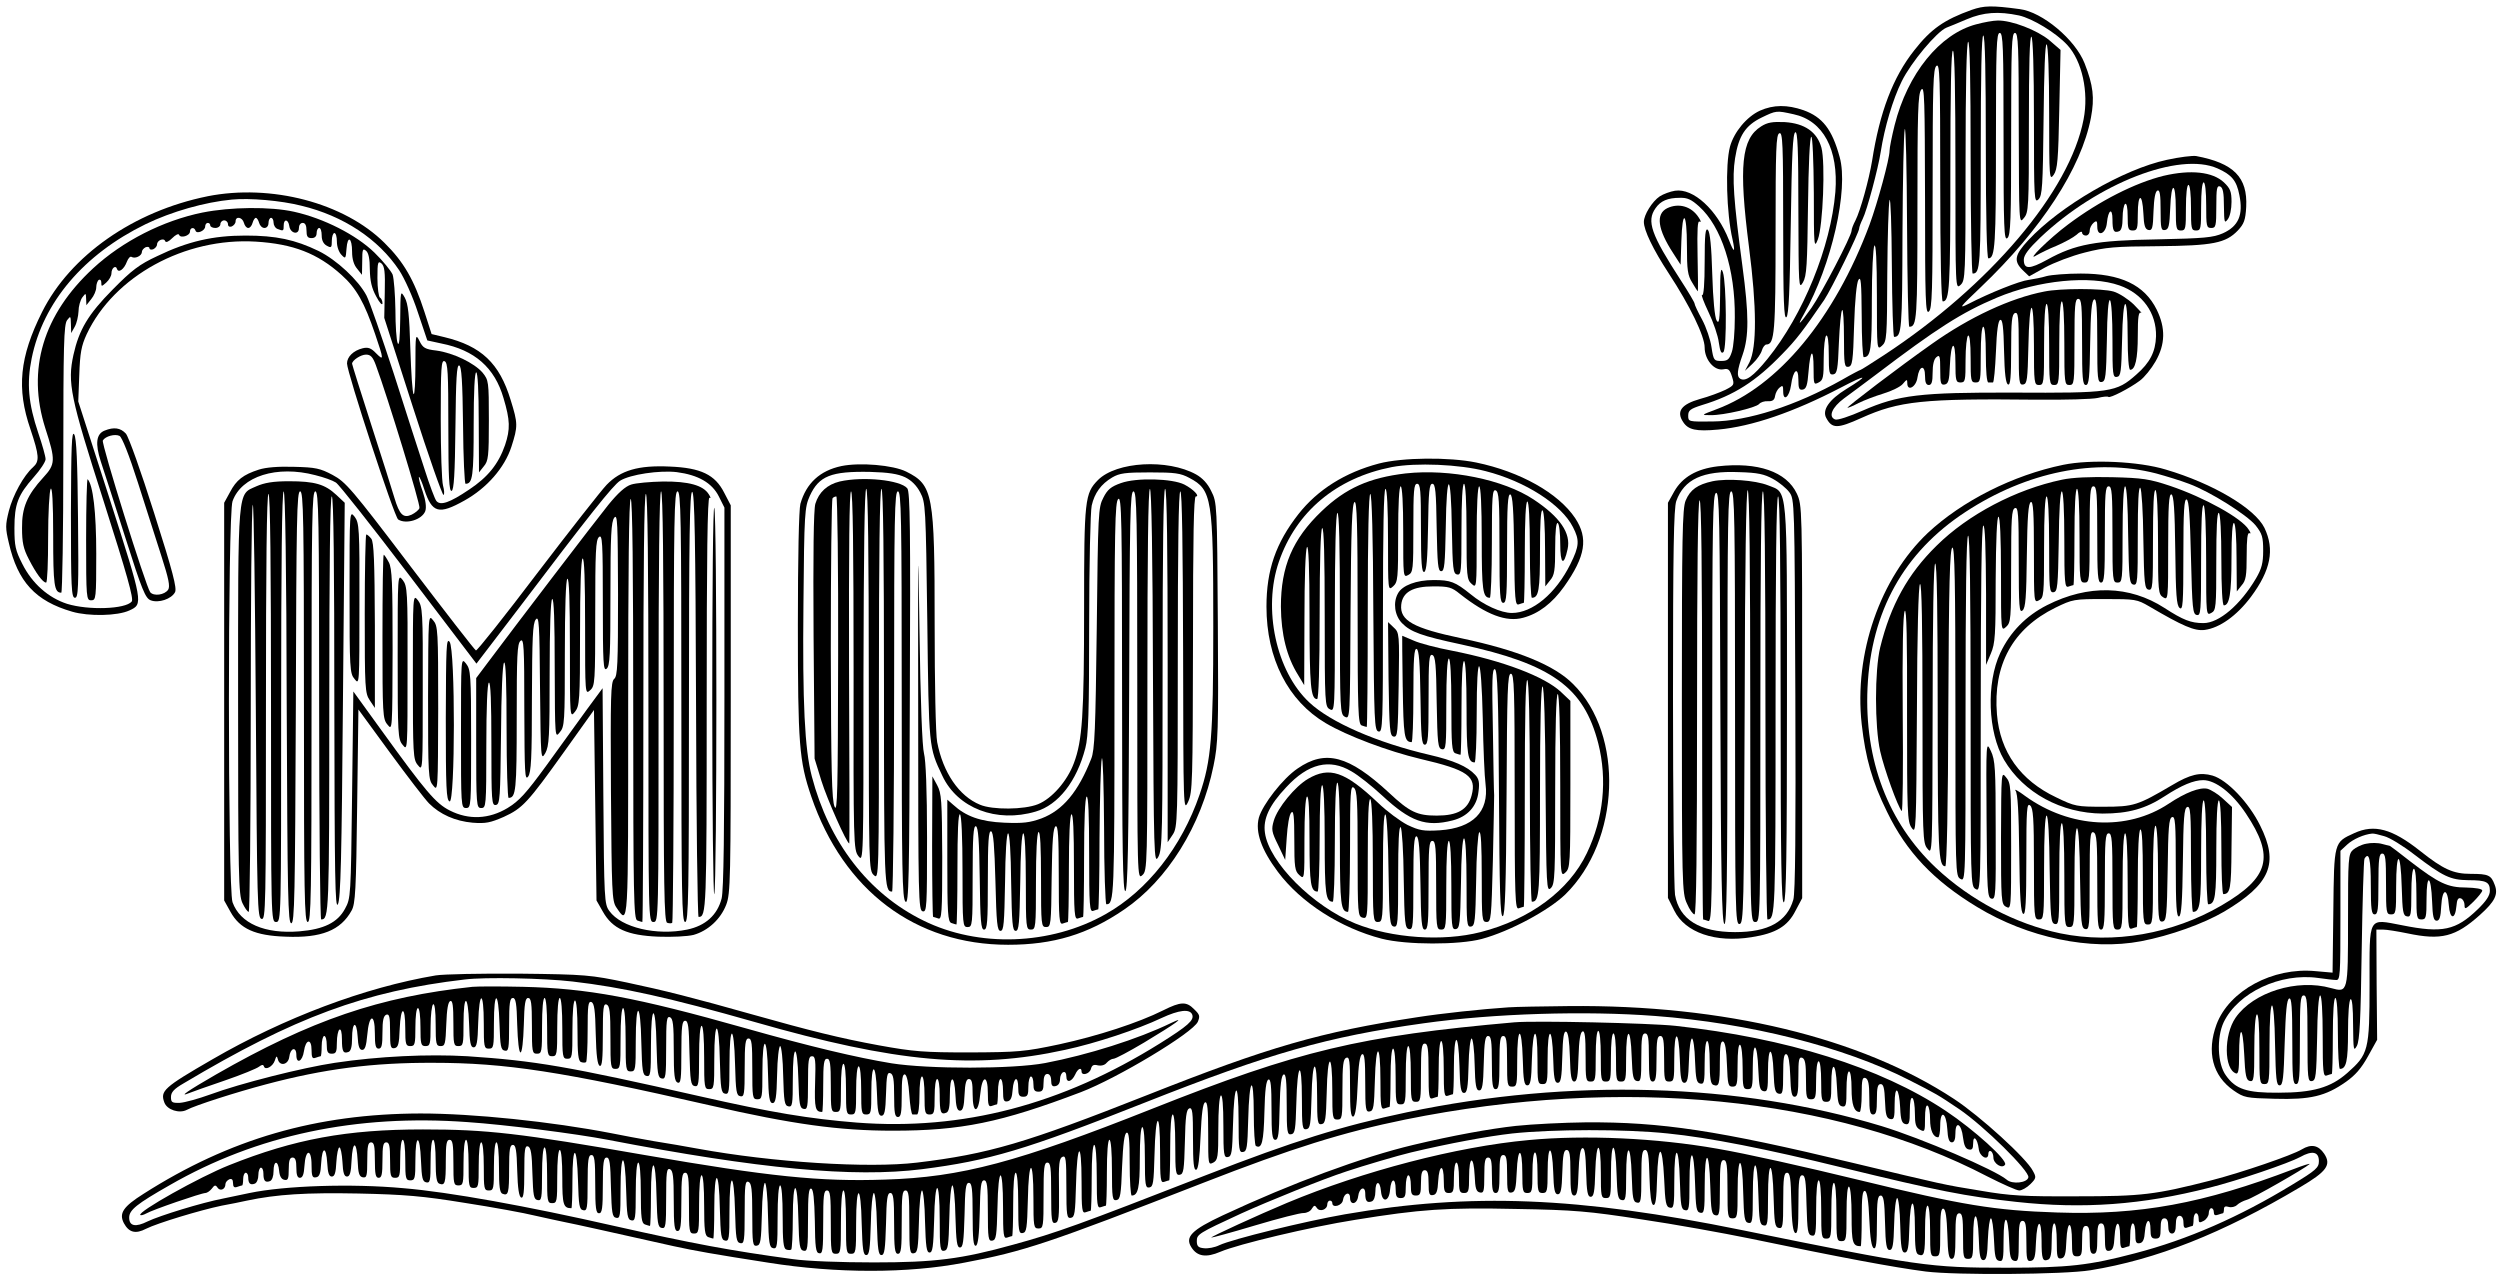 <?xml version="1.0" standalone="no"?>
<!DOCTYPE svg PUBLIC "-//W3C//DTD SVG 20010904//EN"
 "http://www.w3.org/TR/2001/REC-SVG-20010904/DTD/svg10.dtd">
<svg version="1.0" xmlns="http://www.w3.org/2000/svg"
 width="987pt" height="505pt" viewBox="0 0 987 505"
 preserveAspectRatio="xMidYMid meet">
<g transform="translate(0,505) scale(0.1,-0.1)"
fill="#000000" stroke="none">
<path d="M7784 5011 c-109 -39 -161 -76 -226 -159 -85 -107 -137 -245 -167
-437 -12 -73 -46 -197 -66 -236 -8 -15 -15 -33 -15 -40 0 -20 -120 -250 -158
-304 -49 -69 -60 -78 -30 -25 109 193 177 492 141 620 -30 110 -68 158 -143
185 -64 22 -118 22 -172 -2 -52 -24 -102 -84 -118 -142 -19 -72 -14 -263 10
-366 12 -54 6 -55 -14 -3 -47 120 -141 206 -213 195 -19 -3 -46 -13 -60 -22
-30 -20 -63 -73 -63 -101 0 -33 36 -108 98 -203 84 -128 142 -248 142 -293 0
-48 38 -93 74 -86 20 4 25 -1 34 -29 10 -32 9 -34 -26 -52 -21 -10 -66 -27
-100 -36 -74 -21 -95 -49 -67 -91 20 -31 51 -38 138 -30 133 12 299 69 485
166 103 54 114 51 21 -6 -68 -42 -96 -83 -79 -114 23 -43 44 -43 139 0 149 67
244 77 691 72 113 -1 222 2 242 7 20 5 39 7 42 4 6 -6 84 34 124 64 18 13 46
48 62 76 39 68 40 132 5 204 -49 99 -143 143 -300 143 -55 0 -116 -5 -135 -10
-19 -6 -51 -12 -71 -15 -35 -4 -153 -51 -238 -95 -40 -20 -35 -14 49 66 239
228 397 470 435 669 15 79 9 128 -25 215 -37 94 -167 203 -256 214 -111 15
-141 14 -190 -3z m187 -22 c53 -12 146 -68 191 -117 58 -63 85 -185 64 -293
-54 -284 -369 -656 -788 -931 -49 -32 -90 -58 -92 -58 -2 0 -35 -17 -73 -39
-183 -103 -373 -164 -513 -165 -94 -1 -95 -1 -95 23 0 21 8 27 55 42 126 38
213 94 316 201 56 57 83 93 166 214 28 42 138 266 138 282 0 5 6 22 14 38 17
34 61 199 71 264 15 97 48 208 83 279 37 75 138 196 177 212 11 4 47 19 80 33
66 28 125 32 206 15z m-890 -390 c117 -25 178 -139 165 -307 -18 -216 -127
-485 -268 -659 -56 -69 -87 -91 -108 -78 -14 9 -12 33 10 95 25 72 25 157 -1
350 -35 262 -41 348 -29 425 14 89 41 130 105 161 58 28 58 28 126 13z m-373
-364 c88 -79 143 -248 141 -439 0 -56 -5 -117 -12 -136 -10 -30 -17 -35 -42
-35 -28 0 -30 2 -38 54 -4 30 -21 79 -37 109 -17 31 -30 59 -30 64 0 4 -24 45
-54 91 -118 182 -136 234 -100 285 20 29 48 41 96 41 30 1 46 -7 76 -34z
m1660 -312 c91 -32 146 -109 144 -201 -2 -61 -24 -104 -78 -151 -79 -70 -100
-73 -486 -71 -368 1 -452 -9 -594 -71 -52 -23 -100 -39 -109 -35 -28 11 -12
48 35 83 25 18 81 60 125 93 241 183 339 246 479 305 164 69 369 89 484 48z"/>
<path d="M7802 4954 c-144 -38 -271 -195 -322 -398 -11 -44 -20 -89 -20 -101
0 -32 -47 -205 -79 -292 -138 -370 -361 -639 -605 -729 -61 -23 -61 -23 -22
-23 50 -1 178 29 191 44 6 7 21 12 35 11 18 -1 26 5 28 21 2 12 10 27 18 33
12 10 14 8 14 -15 0 -42 24 -24 31 24 8 61 29 77 29 22 0 -35 3 -42 18 -39 13
3 18 17 22 70 7 89 20 98 20 14 0 -64 1 -66 20 -56 18 9 20 21 20 95 0 46 5
87 10 90 6 4 10 -23 10 -75 0 -72 2 -81 18 -78 15 3 18 19 22 125 3 67 8 125
13 129 4 4 7 -45 7 -110 0 -106 2 -117 18 -114 15 3 18 21 22 163 3 100 10
168 17 180 10 16 12 -10 13 -142 0 -90 4 -163 8 -163 28 0 32 30 32 225 0 112
5 207 10 215 6 10 10 -57 10 -199 0 -213 0 -214 20 -196 19 17 20 31 21 284 1
146 5 277 9 291 4 14 8 -100 9 -257 1 -156 5 -283 9 -283 30 0 32 29 33 410 1
212 5 396 9 410 4 14 8 -156 9 -377 1 -222 5 -403 9 -403 30 0 32 28 32 470 0
377 2 449 15 466 13 17 14 -34 15 -435 0 -402 2 -452 15 -441 13 11 15 77 15
485 0 408 2 474 15 485 13 11 15 -41 15 -459 0 -296 4 -471 10 -471 27 0 30
54 30 514 0 311 3 476 10 476 7 0 10 -164 10 -472 0 -470 0 -471 20 -453 19
18 20 31 20 486 0 301 4 470 10 474 7 4 10 -150 10 -454 0 -254 4 -461 8 -461
30 0 32 28 32 482 0 299 3 458 10 458 7 0 10 -153 10 -440 0 -276 4 -440 10
-440 27 0 30 53 30 464 0 372 2 426 15 426 13 0 15 -52 15 -411 0 -365 2 -410
15 -399 13 11 15 69 15 411 0 348 2 399 15 399 13 0 15 -49 15 -377 1 -377 1
-378 20 -354 19 22 20 40 20 373 0 230 3 347 10 343 6 -4 10 -126 10 -333 0
-311 1 -325 18 -309 15 16 17 48 20 318 2 188 6 297 12 294 6 -4 10 -114 10
-273 0 -257 1 -266 18 -242 15 22 18 57 22 259 l5 234 -44 38 c-48 40 -149 79
-204 78 -17 0 -56 -7 -85 -15z"/>
<path d="M6953 4551 c-78 -49 -89 -156 -48 -476 31 -240 31 -395 2 -455 l-18
-34 31 29 c17 16 33 40 36 52 4 13 12 23 18 23 32 0 36 50 36 439 0 336 2 390
15 395 13 5 15 -40 15 -366 0 -298 3 -370 13 -360 9 10 13 103 17 369 4 273 8
357 18 361 9 3 12 -64 12 -310 1 -300 1 -312 18 -283 15 26 17 68 20 303 2
161 7 272 13 272 5 0 9 -91 10 -222 0 -212 1 -221 16 -183 20 53 30 303 14
362 -17 62 -66 96 -145 101 -48 2 -68 -1 -93 -17z"/>
<path d="M6582 4228 c-46 -23 -38 -83 24 -178 l29 -45 3 93 c4 131 22 116 22
-19 0 -96 3 -116 21 -145 11 -19 21 -34 22 -34 1 0 1 63 -1 141 -2 105 0 139
8 134 7 -4 5 4 -4 17 -28 43 -78 58 -124 36z"/>
<path d="M6730 4016 c0 -87 -4 -135 -10 -131 -5 3 6 -27 25 -67 19 -39 38 -94
41 -121 5 -35 10 -45 18 -37 14 14 12 273 -2 315 -8 24 -11 6 -11 -90 -1 -99
-4 -117 -14 -100 -7 13 -14 81 -17 182 -3 110 -9 166 -17 175 -10 10 -13 -16
-13 -126z"/>
<path d="M8071 3899 c-134 -26 -295 -101 -443 -206 -128 -90 -342 -253 -334
-253 4 0 23 8 44 19 20 10 64 27 97 37 33 10 68 27 77 38 16 19 18 20 18 3 0
-34 35 -15 40 22 7 48 30 53 30 7 0 -25 4 -36 15 -36 11 0 15 12 15 49 0 31 5
53 15 61 13 11 15 4 15 -50 0 -53 2 -61 18 -58 14 3 18 16 20 73 4 99 22 109
22 12 0 -70 2 -77 20 -77 19 0 20 7 20 89 0 50 5 93 10 96 6 4 10 -28 10 -89
0 -89 1 -96 20 -96 19 0 20 7 20 110 0 67 4 110 10 110 6 0 10 -43 10 -110 0
-67 4 -110 10 -110 6 0 13 0 18 0 4 0 9 55 12 122 3 83 9 123 17 125 9 3 13
-28 15 -123 2 -91 7 -129 16 -132 9 -3 12 29 12 136 0 115 3 141 15 146 13 5
15 -15 15 -140 0 -133 1 -145 18 -142 15 3 17 19 20 148 4 202 22 208 22 7 0
-150 1 -157 20 -157 19 0 20 7 20 160 0 100 4 160 10 160 6 0 10 -60 10 -160
0 -153 1 -160 20 -160 19 0 20 7 20 165 0 103 4 165 10 165 6 0 10 -62 10
-165 0 -158 1 -165 20 -165 19 0 20 7 20 170 0 144 2 170 15 170 13 0 15 -26
15 -170 0 -143 2 -170 15 -170 12 0 15 28 17 167 2 122 6 167 16 171 9 3 12
-34 12 -163 0 -153 1 -166 18 -163 15 3 17 20 20 166 1 103 6 161 12 157 6 -4
10 -70 10 -156 0 -138 1 -150 18 -147 15 3 17 19 20 146 3 182 22 192 22 12 0
-77 4 -130 10 -130 20 0 30 43 30 135 0 74 3 95 13 90 6 -4 -7 11 -29 33 -23
22 -59 45 -80 51 -45 13 -209 13 -273 0z"/>
<path d="M8555 4419 c-172 -37 -421 -182 -547 -317 -54 -58 -59 -82 -23 -118
l26 -25 63 35 c35 19 105 46 157 59 82 21 120 24 289 25 217 2 267 12 315 62
24 26 30 40 33 93 6 117 -49 173 -198 201 -14 2 -65 -4 -115 -15z m200 -34
c56 -25 75 -48 86 -105 16 -78 -3 -123 -65 -151 -39 -17 -73 -20 -258 -24
-244 -4 -325 -19 -435 -80 -71 -39 -93 -39 -93 0 0 18 19 43 66 88 226 214
548 339 699 272z"/>
<path d="M8542 4356 c-113 -28 -253 -99 -377 -192 -74 -55 -171 -151 -125
-122 14 8 50 26 80 38 30 13 65 32 78 43 12 12 22 15 22 9 0 -7 7 -12 15 -12
8 0 15 8 15 19 0 10 7 24 15 31 13 11 15 8 15 -15 0 -42 34 -29 38 15 5 52 22
62 22 14 0 -45 5 -55 26 -47 9 3 14 21 14 53 0 27 5 52 10 55 6 4 10 -15 10
-49 0 -49 2 -56 20 -56 18 0 20 7 20 65 0 83 18 85 22 3 2 -50 7 -63 20 -66
15 -3 18 7 20 74 2 51 7 79 16 82 9 3 12 -17 12 -78 0 -72 2 -81 18 -78 14 3
17 16 20 86 4 109 22 106 22 -3 0 -78 2 -85 20 -85 19 0 20 7 20 90 0 53 4 90
10 90 6 0 10 -37 10 -90 0 -83 1 -90 20 -90 19 0 20 7 20 95 0 57 4 95 10 95
6 0 10 -37 10 -90 0 -83 1 -90 20 -90 18 0 20 7 20 85 0 71 2 83 15 79 11 -5
15 -24 15 -78 1 -65 2 -69 15 -52 9 11 15 41 15 69 0 41 -5 53 -30 77 -45 42
-131 51 -238 26z"/>
<path d="M819 4275 c-291 -59 -541 -233 -653 -457 -89 -178 -101 -302 -46
-462 35 -105 37 -127 10 -151 -37 -33 -79 -110 -95 -172 -14 -56 -14 -68 0
-127 35 -153 105 -229 250 -271 65 -19 179 -17 226 5 55 25 54 28 -78 440
l-124 385 4 105 c3 87 8 114 29 160 108 230 388 383 668 366 147 -9 244 -46
339 -132 58 -52 90 -109 132 -233 35 -103 35 -107 3 -75 -19 20 -31 24 -52 19
-37 -9 -62 -34 -62 -60 0 -35 187 -607 202 -616 31 -20 94 -1 107 33 5 15 2
41 -10 77 -11 30 -17 56 -15 58 2 2 12 -20 21 -49 31 -94 57 -101 159 -44 88
49 158 129 185 212 26 81 26 92 -3 185 -44 145 -116 213 -262 248 l-50 12 -28
87 c-41 127 -82 198 -158 273 -159 158 -447 234 -699 184z m370 -37 c167 -40
305 -132 387 -255 21 -32 54 -105 74 -167 l37 -110 55 -12 c132 -26 211 -95
246 -216 26 -87 27 -122 6 -185 -26 -75 -68 -127 -142 -176 -77 -52 -113 -64
-129 -45 -6 7 -27 63 -46 123 -20 61 -75 231 -122 379 -48 147 -96 286 -108
309 -32 61 -118 141 -189 176 -93 45 -168 61 -289 61 -128 0 -228 -23 -348
-81 -71 -33 -100 -55 -176 -132 -97 -98 -133 -159 -155 -258 -24 -110 -13
-165 119 -577 92 -289 120 -387 111 -397 -25 -30 -170 -35 -255 -9 -74 24
-138 80 -177 158 -27 53 -31 71 -31 141 0 95 14 131 77 202 25 28 46 60 46 70
0 11 -13 57 -29 104 -39 116 -46 195 -26 294 45 222 206 411 450 530 103 50
234 87 340 97 71 7 195 -4 274 -24z m295 -630 c46 -124 177 -552 172 -564 -3
-8 -17 -19 -31 -26 -33 -15 -48 0 -68 67 -8 28 -49 157 -91 287 -42 130 -76
239 -76 242 0 13 34 36 55 36 18 0 27 -9 39 -42z"/>
<path d="M800 4211 c-157 -32 -316 -113 -432 -220 -198 -183 -263 -400 -189
-632 41 -126 40 -142 -8 -194 -64 -70 -85 -119 -84 -200 0 -56 5 -81 27 -123
28 -55 55 -92 68 -92 5 0 8 80 8 178 0 97 5 184 10 192 6 10 10 -52 10 -185 0
-195 4 -225 32 -225 4 0 8 238 8 528 0 449 2 531 15 548 14 18 14 17 15 -16
l1 -35 14 25 c8 14 14 41 15 61 0 19 7 44 15 55 14 18 14 18 15 -6 l1 -25 19
24 c11 13 20 34 20 47 0 12 5 26 10 29 6 3 10 -2 10 -11 0 -16 1 -16 20 1 11
10 20 26 20 36 0 21 17 34 22 17 6 -17 28 -1 39 29 5 13 13 22 18 19 14 -9 41
4 41 19 0 7 7 15 15 19 8 3 15 1 15 -4 0 -5 7 -7 15 -4 8 4 15 12 15 19 0 17
28 27 32 13 3 -7 14 -2 28 12 13 13 25 19 27 13 5 -15 43 -4 43 13 0 16 17 19
22 3 5 -14 38 0 38 17 0 8 5 14 10 14 6 0 10 -4 10 -10 0 -5 9 -10 20 -10 11
0 20 7 20 15 0 8 7 15 15 15 8 0 15 -7 15 -15 0 -9 6 -12 15 -9 8 4 15 12 15
20 0 22 27 17 33 -6 3 -11 10 -20 17 -20 7 0 14 9 17 20 3 11 9 20 13 20 4 0
10 -9 13 -20 3 -11 12 -20 21 -20 9 0 16 8 16 20 0 11 5 20 10 20 6 0 10 -9
10 -19 0 -10 7 -22 16 -25 23 -9 24 -8 24 14 0 27 18 25 22 -2 4 -30 38 -37
38 -9 0 12 6 21 15 21 10 0 15 -10 15 -30 0 -23 4 -30 20 -30 13 0 20 7 20 20
0 11 5 20 10 20 6 0 10 -13 10 -30 0 -19 7 -33 20 -40 18 -10 20 -8 20 20 0
16 5 30 10 30 6 0 10 -15 10 -34 0 -20 8 -42 18 -52 16 -17 17 -16 20 24 4 55
22 44 22 -12 0 -29 7 -52 20 -67 l19 -24 1 54 c0 46 2 52 15 41 10 -8 15 -32
15 -74 1 -45 7 -73 25 -106 13 -25 24 -37 25 -28 0 9 -4 20 -10 23 -5 3 -10
38 -10 77 0 63 2 69 16 58 12 -11 15 -33 13 -114 l-2 -101 113 -352 c62 -194
117 -350 121 -347 4 2 3 19 -2 37 -5 17 -9 136 -9 264 0 202 2 232 15 227 13
-5 15 -44 15 -261 0 -199 3 -254 13 -251 9 4 13 65 15 252 2 191 5 247 15 243
9 -3 13 -63 15 -235 1 -128 6 -232 10 -232 28 0 32 30 32 232 0 132 4 208 10
208 6 0 10 -73 10 -197 l1 -198 19 24 c18 21 20 39 20 181 0 155 -1 159 -25
189 -33 38 -116 78 -182 87 -45 5 -54 11 -67 38 -15 30 -16 26 -16 -93 0 -68
-3 -121 -7 -117 -5 4 -10 85 -13 179 -4 135 -9 178 -22 202 -17 30 -17 28 -18
-85 -1 -74 -4 -108 -10 -95 -5 11 -9 70 -9 132 -1 61 -6 124 -11 139 -6 14
-38 54 -72 87 -72 70 -200 135 -317 161 -94 21 -251 19 -361 -3z"/>
<path d="M280 3023 c0 -295 2 -333 16 -333 13 0 15 35 12 313 -2 223 -6 318
-15 332 -10 16 -12 -47 -13 -312z"/>
<path d="M340 2922 c0 -235 1 -242 20 -242 19 0 20 7 20 183 0 167 -13 273
-34 295 -3 3 -6 -103 -6 -236z"/>
<path d="M413 3350 c-33 -13 -38 -51 -15 -122 12 -35 55 -170 97 -301 66 -208
79 -239 100 -247 31 -12 82 5 96 32 8 15 -8 79 -82 311 -53 168 -101 302 -112
315 -21 23 -47 27 -84 12z m132 -207 c31 -98 73 -229 93 -291 28 -87 34 -117
26 -130 -14 -21 -57 -27 -71 -10 -17 22 -194 588 -187 599 10 17 48 27 66 18
10 -6 37 -73 73 -186z"/>
<path d="M5444 3220 c-133 -35 -242 -103 -318 -200 -89 -114 -126 -220 -126
-365 0 -205 85 -372 234 -460 84 -50 247 -111 373 -141 189 -44 223 -69 203
-144 -15 -57 -56 -80 -138 -80 -77 0 -107 14 -189 91 -158 146 -250 171 -360
95 -58 -39 -138 -142 -153 -194 -15 -57 10 -127 75 -214 91 -122 248 -222 410
-264 97 -25 305 -25 395 -1 111 30 265 113 330 176 217 213 233 629 31 830
-74 75 -219 134 -441 181 -190 40 -244 70 -238 132 5 50 45 73 127 73 60 0 72
-3 105 -30 104 -82 183 -112 249 -94 61 16 115 57 162 123 85 120 96 191 44
270 -66 99 -217 184 -391 220 -107 22 -292 20 -384 -4z m421 -30 c157 -40 300
-132 345 -221 27 -52 25 -75 -10 -146 -58 -117 -150 -193 -231 -193 -43 0
-111 31 -163 74 -61 49 -79 56 -146 56 -68 0 -124 -21 -141 -53 -20 -36 -13
-87 16 -117 34 -35 78 -51 233 -84 359 -78 485 -169 542 -391 36 -143 21 -295
-45 -433 -70 -147 -224 -262 -420 -312 -148 -38 -351 -24 -494 34 -168 68
-341 242 -357 358 -8 55 17 109 84 180 87 94 171 114 257 63 27 -15 81 -58
121 -95 112 -104 173 -126 279 -99 59 15 96 56 102 113 5 36 2 51 -13 67 -30
33 -86 57 -181 79 -206 48 -390 128 -474 207 -131 122 -184 370 -120 555 68
198 227 331 446 374 95 18 267 11 370 -16z"/>
<path d="M5550 3181 c-144 -17 -237 -58 -332 -149 -115 -110 -161 -218 -161
-377 1 -110 23 -198 68 -270 l24 -40 1 265 c0 153 4 271 10 280 6 10 10 -83
10 -273 0 -276 5 -327 30 -327 6 0 10 126 10 334 0 213 4 337 10 341 7 4 10
-115 10 -349 0 -345 1 -356 20 -366 20 -11 20 -8 20 379 0 249 4 392 10 396 7
4 10 -130 10 -394 0 -389 1 -401 20 -411 20 -10 20 -6 22 416 2 331 6 428 16
432 9 3 12 -89 12 -436 0 -392 2 -441 16 -446 9 -3 18 -6 20 -6 2 0 4 207 4
460 0 297 4 460 10 460 6 0 11 -167 12 -467 3 -436 4 -468 21 -471 16 -3 17
25 17 477 0 314 3 481 10 481 6 0 10 -74 10 -202 0 -200 0 -201 20 -183 19 17
20 31 20 207 0 119 4 188 10 188 6 0 10 -67 10 -180 0 -178 0 -181 20 -170 19
10 20 21 20 185 0 149 2 175 15 175 13 0 15 -26 15 -176 0 -136 3 -175 13
-172 9 4 13 50 15 176 2 143 5 172 17 172 12 0 15 -30 17 -172 3 -146 5 -173
18 -173 13 0 15 27 18 173 3 229 21 226 24 -5 3 -160 5 -178 21 -181 16 -3 17
11 17 177 0 114 4 181 10 181 6 0 10 -69 10 -188 0 -176 1 -190 20 -207 20
-18 20 -17 20 183 0 128 4 202 10 202 6 0 10 -76 10 -208 0 -202 4 -232 32
-232 4 0 8 97 8 215 0 186 2 214 15 209 13 -5 15 -40 15 -225 0 -188 2 -219
15 -219 13 0 15 31 15 216 0 168 3 215 13 212 9 -4 13 -59 15 -222 2 -193 4
-217 18 -212 9 3 18 6 20 6 2 0 4 90 4 200 0 127 4 200 10 200 6 0 10 -70 10
-190 0 -104 4 -190 8 -190 27 0 32 30 32 188 0 106 3 161 10 157 6 -4 10 -66
10 -153 l1 -147 19 24 c17 20 20 38 20 128 0 67 4 102 10 98 6 -3 10 -41 10
-83 0 -80 14 -89 29 -20 14 63 -30 127 -134 196 -119 79 -332 122 -505 103z"/>
<path d="M5482 2370 c3 -203 5 -225 20 -228 16 -3 17 15 20 203 3 203 3 207
-20 228 l-22 21 2 -224z"/>
<path d="M5538 2338 c3 -196 6 -217 35 -218 4 0 7 84 7 186 0 144 3 185 13
182 9 -4 13 -53 15 -191 2 -157 5 -187 17 -187 13 0 15 28 15 180 0 154 2 179
15 174 12 -5 15 -38 17 -187 3 -164 5 -182 21 -185 16 -3 17 11 17 177 0 114
4 181 10 181 6 0 10 -68 10 -184 0 -158 2 -185 16 -190 9 -3 18 -6 20 -6 2 0
4 83 4 185 0 117 4 185 10 185 6 0 10 -69 10 -188 0 -182 5 -212 32 -212 4 0
8 86 8 190 0 262 18 249 24 -17 2 -115 7 -231 11 -259 14 -109 -50 -173 -180
-182 -66 -4 -81 -1 -128 21 -29 15 -82 54 -117 88 -130 123 -191 144 -276 94
-51 -30 -120 -114 -135 -165 -10 -34 -9 -44 17 -96 l28 -59 6 87 c3 49 10 92
18 100 9 10 12 -12 12 -108 0 -108 2 -123 20 -139 20 -18 20 -17 20 143 0 96
4 163 10 167 7 4 10 -56 10 -172 0 -173 5 -203 32 -203 4 0 8 95 8 210 0 133
4 210 10 210 6 0 10 -79 10 -218 0 -212 4 -242 32 -242 4 0 8 106 8 235 0 150
4 235 10 235 6 0 10 -88 10 -243 0 -237 4 -267 32 -267 4 0 8 113 8 251 0 222
2 250 15 239 13 -10 15 -52 15 -260 0 -239 1 -248 20 -253 20 -5 20 0 20 235
0 157 3 237 10 233 6 -4 10 -97 10 -246 0 -232 1 -239 20 -239 19 0 20 7 20
217 0 142 3 214 10 207 5 -5 11 -101 12 -224 3 -195 5 -215 21 -218 16 -3 17
12 17 199 0 132 3 200 10 193 5 -5 11 -95 12 -204 3 -176 5 -195 21 -198 16
-3 17 11 17 183 0 145 3 186 13 183 9 -4 13 -52 15 -186 2 -153 5 -182 17
-182 13 0 15 27 15 175 0 149 2 175 15 175 13 0 15 -26 15 -175 0 -168 1 -175
20 -175 19 0 20 7 20 175 0 110 4 175 10 175 6 0 10 -65 10 -176 0 -162 1
-175 18 -172 15 3 17 21 20 181 1 107 6 177 12 177 6 0 10 -68 10 -176 0 -162
1 -175 18 -172 15 3 17 21 20 183 1 99 7 184 12 189 7 7 10 -54 10 -172 0
-172 1 -182 19 -182 18 0 19 13 25 243 3 133 5 249 5 257 -1 8 -3 125 -5 259
-4 197 -3 242 8 239 10 -4 14 -103 16 -492 2 -383 5 -487 15 -483 9 3 13 112
15 480 2 415 4 477 17 477 13 0 15 -60 15 -466 0 -421 2 -466 16 -460 9 3 18
6 20 6 2 0 4 203 4 451 0 297 3 448 10 444 6 -4 10 -162 10 -441 0 -239 4
-434 8 -434 30 0 32 29 32 437 0 266 4 413 10 413 6 0 11 -147 12 -407 3 -387
4 -406 21 -389 16 16 17 49 17 392 0 243 4 374 10 374 6 0 10 -127 10 -362 0
-360 0 -361 20 -343 19 17 20 31 20 348 l0 330 -37 35 c-65 61 -228 123 -430
163 -59 11 -128 29 -152 40 -24 10 -44 19 -45 19 0 0 0 -91 2 -202z"/>
<path d="M8146 3215 c-199 -41 -400 -143 -535 -269 -188 -178 -292 -476 -261
-755 15 -134 41 -226 100 -346 77 -159 184 -272 356 -376 199 -121 447 -173
647 -135 115 22 246 69 328 117 183 109 217 190 142 340 -45 91 -130 180 -188
197 -49 14 -88 5 -160 -38 -136 -80 -151 -85 -270 -85 -106 0 -113 1 -187 37
-142 67 -222 180 -234 328 -16 195 62 338 231 421 68 33 72 34 195 34 120 0
127 -1 175 -29 133 -78 179 -98 219 -93 59 8 126 55 183 131 78 105 94 186 53
272 -38 77 -203 175 -389 230 -108 33 -297 41 -405 19z m366 -34 c40 -11 99
-29 130 -41 84 -31 228 -122 263 -164 26 -33 30 -46 30 -100 0 -49 -6 -71 -28
-109 -62 -105 -146 -177 -208 -177 -49 0 -80 12 -154 60 -138 89 -301 93 -463
11 -83 -42 -146 -106 -185 -189 -56 -119 -49 -313 15 -422 77 -130 226 -211
389 -212 102 0 170 19 246 69 66 43 114 63 151 63 49 0 115 -51 169 -132 114
-171 93 -252 -97 -363 -192 -112 -426 -153 -635 -110 -178 37 -356 131 -492
259 -189 178 -283 426 -270 711 14 302 144 535 387 694 243 159 513 213 752
152z"/>
<path d="M8140 3156 c-181 -38 -370 -137 -495 -261 -113 -111 -181 -234 -222
-401 -22 -91 -22 -312 0 -410 15 -68 70 -221 85 -236 4 -4 6 168 4 383 -2 252
1 396 8 407 7 12 10 -114 9 -406 0 -393 1 -426 18 -450 18 -26 18 -14 21 463
1 306 6 493 12 499 7 7 10 -165 10 -506 0 -498 1 -517 20 -539 19 -24 19 -22
20 548 0 370 4 574 10 578 7 4 10 -190 10 -575 0 -564 3 -620 30 -620 6 0 11
236 12 627 2 490 6 627 16 631 9 3 12 -131 12 -647 0 -640 0 -650 20 -661 20
-11 20 -8 20 669 0 442 3 682 10 686 7 4 10 -228 10 -689 0 -685 0 -695 20
-706 20 -11 20 -8 20 709 0 469 3 722 10 726 7 4 10 -89 11 -272 l0 -278 19
45 c17 40 19 73 19 293 1 157 5 247 11 247 6 0 10 -82 10 -227 0 -225 0 -226
20 -208 19 17 20 31 20 240 0 189 2 224 15 229 13 5 15 -22 15 -206 0 -185 2
-209 15 -198 12 10 15 51 17 218 2 153 6 206 16 210 9 3 12 -41 12 -198 0
-198 0 -201 20 -190 19 10 20 21 20 210 0 127 4 200 10 200 6 0 10 -70 10
-191 0 -176 1 -190 18 -187 15 3 17 22 20 201 1 120 6 197 12 197 6 0 10 -73
10 -191 0 -170 2 -190 16 -185 9 3 18 6 20 6 2 0 4 86 4 190 0 120 4 190 10
190 6 0 10 -68 10 -185 0 -178 1 -185 20 -185 19 0 20 7 20 190 0 162 2 190
15 190 13 0 15 -28 15 -190 0 -162 2 -190 15 -190 13 0 15 28 15 190 0 162 2
190 15 190 13 0 15 -28 15 -190 0 -183 1 -190 20 -190 19 0 20 7 20 190 0 117
4 190 10 190 6 0 11 -75 12 -192 3 -174 5 -193 21 -196 16 -3 17 11 17 194 0
129 3 195 10 188 5 -5 11 -95 12 -204 3 -176 5 -195 21 -198 16 -3 17 12 17
198 0 132 3 199 10 195 6 -4 10 -84 10 -208 0 -191 1 -203 20 -215 20 -12 20
-10 20 199 0 164 3 210 13 207 9 -4 13 -59 15 -220 2 -176 5 -218 17 -228 13
-11 15 15 15 210 0 173 3 221 13 218 9 -4 13 -62 17 -229 5 -203 7 -224 23
-227 16 -3 17 12 17 218 0 145 3 219 10 215 6 -4 10 -89 10 -221 0 -212 0
-215 20 -204 19 10 20 21 20 206 0 128 3 193 10 189 6 -4 10 -77 10 -186 0
-108 4 -179 10 -179 22 0 30 47 30 185 0 95 4 144 10 140 6 -4 10 -61 10 -138
l1 -132 19 24 c17 19 20 38 20 118 0 64 3 92 11 88 6 -4 5 3 -3 14 -27 45
-175 127 -311 173 -81 27 -108 31 -227 34 -88 2 -158 -1 -200 -10z"/>
<path d="M7843 1815 c2 -286 3 -310 20 -313 16 -3 17 15 16 270 0 244 -2 277
-19 313 -19 40 -19 39 -17 -270z"/>
<path d="M7900 1743 c0 -252 1 -263 20 -273 20 -11 20 -8 20 239 0 233 -1 250
-20 272 -19 24 -19 24 -20 -238z"/>
<path d="M7957 1929 c9 -11 13 -83 15 -249 2 -176 6 -234 16 -238 9 -3 12 45
12 218 0 197 2 221 15 210 12 -10 15 -49 15 -231 0 -212 1 -219 20 -219 19 0
20 7 20 205 0 127 4 205 10 205 6 0 11 -82 12 -212 3 -193 5 -213 21 -216 16
-3 17 11 17 197 0 127 4 201 10 201 6 0 10 -75 10 -205 0 -198 1 -205 20 -205
19 0 20 7 20 195 0 121 4 195 10 195 6 0 11 -77 12 -197 3 -179 5 -198 21
-201 16 -3 17 11 17 192 0 170 2 195 15 190 13 -5 15 -36 15 -195 0 -161 2
-189 15 -189 13 0 15 28 15 190 0 162 2 190 15 190 13 0 15 -28 15 -190 0
-183 1 -190 20 -190 19 0 20 7 20 190 0 120 4 190 10 190 6 0 10 -70 10 -191
0 -170 2 -190 16 -185 9 3 18 6 20 6 2 0 4 85 4 189 0 116 4 192 10 196 7 4
10 -60 10 -184 0 -184 1 -191 20 -191 19 0 20 7 20 195 0 123 4 195 10 195 6
0 10 -70 10 -191 0 -176 1 -190 18 -187 15 3 17 22 20 205 2 166 5 202 17 207
13 5 15 -22 15 -195 0 -156 3 -200 13 -197 9 4 13 58 15 215 2 175 5 212 17
217 13 5 15 -23 15 -204 0 -116 4 -210 8 -210 28 0 32 30 32 232 0 132 4 208
10 208 6 0 10 -75 10 -205 0 -113 4 -205 8 -205 28 0 32 30 32 217 0 122 4
193 10 193 6 0 10 -68 10 -185 0 -102 3 -185 8 -185 27 1 31 21 32 180 l2 164
-36 33 c-19 18 -47 35 -61 39 -30 7 -87 -15 -153 -59 -164 -109 -390 -97 -566
30 -28 21 -45 30 -39 22z"/>
<path d="M3322 3210 c-85 -18 -139 -68 -162 -149 -6 -22 -10 -212 -10 -477 0
-474 5 -538 53 -679 127 -371 411 -585 777 -585 178 0 315 41 458 139 171 116
305 331 353 568 18 87 20 133 17 566 -3 466 -3 473 -26 518 -14 30 -35 52 -60
66 -112 62 -314 51 -387 -22 -52 -53 -55 -76 -55 -506 0 -422 -7 -523 -40
-611 -26 -71 -87 -141 -142 -163 -54 -22 -180 -23 -229 -2 -83 34 -146 127
-169 247 -6 30 -10 233 -10 464 0 517 -6 551 -112 604 -52 26 -183 37 -256 22z
m251 -44 c25 -12 46 -33 60 -60 21 -40 22 -52 28 -511 6 -500 6 -495 59 -607
60 -129 214 -188 369 -142 89 26 162 119 196 251 12 46 15 139 15 488 0 236 5
448 10 469 11 49 37 85 81 111 29 17 52 20 149 20 99 0 121 -3 156 -22 89 -47
94 -80 94 -587 0 -435 -8 -529 -54 -663 -71 -207 -206 -379 -371 -472 -217
-123 -502 -133 -720 -25 -216 106 -372 308 -440 569 -28 107 -37 289 -33 680
3 362 5 382 25 427 36 79 84 98 238 95 73 -2 110 -8 138 -21z"/>
<path d="M3315 3149 c-49 -12 -82 -42 -96 -88 -7 -24 -9 -199 -7 -521 l4 -485
27 -88 c22 -71 100 -247 110 -247 1 0 1 313 -1 695 -1 470 1 695 8 695 7 0 10
-230 10 -707 -1 -689 0 -708 19 -733 20 -25 20 -23 20 713 1 484 4 737 11 737
7 0 10 -258 10 -753 0 -741 0 -754 20 -772 20 -18 20 -17 20 753 0 508 3 772
10 772 7 0 10 -268 10 -783 0 -782 1 -807 32 -807 4 0 8 356 8 790 0 696 2
790 15 790 13 0 15 -96 15 -804 0 -699 2 -805 15 -816 13 -11 15 82 17 801 3
671 1 817 -10 831 -27 33 -175 48 -267 27z m-6 -686 c-1 -541 -3 -624 -14
-598 -11 24 -14 142 -15 621 0 325 3 594 7 597 3 4 10 7 15 7 4 0 8 -282 7
-627z"/>
<path d="M4426 3143 c-40 -14 -54 -26 -70 -58 -20 -38 -21 -59 -26 -515 -5
-404 -8 -481 -22 -516 -51 -130 -112 -203 -196 -235 -47 -17 -73 -20 -147 -17
-94 4 -152 25 -202 71 l-23 20 0 -240 c0 -210 2 -242 16 -247 9 -3 18 -6 20
-6 2 0 4 99 4 221 0 144 3 218 10 214 6 -4 10 -90 10 -226 0 -212 1 -219 20
-219 19 0 20 7 20 201 0 156 3 200 13 197 9 -4 13 -56 15 -206 2 -170 5 -202
17 -202 13 0 15 30 15 196 0 152 3 195 13 192 9 -4 13 -56 17 -199 4 -164 7
-194 20 -194 13 0 15 29 18 193 1 113 6 192 12 192 6 0 11 -79 12 -192 3 -164
5 -193 18 -193 13 0 15 29 18 193 1 116 6 192 12 192 6 0 10 -73 10 -190 0
-183 1 -190 20 -190 19 0 20 7 20 189 0 116 4 192 10 196 7 4 10 -60 10 -184
0 -184 1 -191 20 -191 19 0 20 8 22 197 2 146 6 197 16 201 9 3 12 -40 12
-193 0 -176 2 -196 16 -191 9 3 18 6 20 6 2 0 4 94 4 209 0 129 4 212 10 216
7 4 10 -67 10 -205 0 -189 2 -211 16 -206 9 3 18 6 20 6 2 0 4 105 4 234 0
146 4 237 10 241 7 4 10 -74 10 -225 0 -208 2 -231 16 -226 9 3 18 6 20 6 2 0
5 127 5 283 1 155 5 296 9 312 4 17 8 -106 9 -272 0 -167 5 -303 9 -303 31 0
32 25 32 806 0 682 2 783 15 794 13 11 15 -76 15 -770 0 -621 3 -781 13 -778
9 4 13 173 15 791 2 690 4 787 17 787 13 0 15 -93 15 -767 0 -765 0 -766 20
-748 20 18 20 31 20 772 0 492 3 753 10 753 6 0 11 -259 12 -742 3 -714 4
-742 21 -711 16 30 17 85 17 743 0 467 3 710 10 710 7 0 10 -239 10 -697 l0
-698 20 30 c19 29 20 48 20 693 0 434 3 662 10 662 7 0 10 -218 11 -632 1
-629 1 -633 20 -593 17 38 18 72 19 623 0 423 3 582 11 582 18 0 -10 29 -45
47 -47 24 -189 28 -250 6z"/>
<path d="M3625 2240 c0 -739 1 -785 18 -788 16 -3 17 16 17 290 0 189 -5 307
-12 333 -7 26 -14 202 -18 495 -5 390 -6 343 -5 -330z"/>
<path d="M3680 1708 c0 -153 2 -278 4 -278 2 0 11 -3 20 -6 14 -6 16 20 16
242 -1 226 -3 252 -20 284 l-19 35 -1 -277z"/>
<path d="M6782 3209 c-84 -10 -140 -43 -172 -99 l-25 -45 0 -780 0 -780 25
-50 c43 -87 163 -128 305 -105 96 15 143 43 174 105 l26 49 0 776 c0 769 0
775 -21 821 -41 87 -154 126 -312 108z m218 -50 c24 -13 53 -37 64 -52 21 -28
21 -36 24 -800 2 -532 0 -784 -8 -809 -25 -87 -99 -128 -230 -128 -140 0 -220
50 -237 147 -4 26 -8 379 -8 783 0 577 3 743 13 772 31 86 104 120 248 114 74
-2 100 -8 134 -27z"/>
<path d="M6761 3150 c-59 -13 -88 -33 -106 -76 -13 -31 -15 -142 -15 -793 0
-725 1 -758 20 -798 10 -24 24 -43 30 -43 7 0 10 253 10 814 0 533 3 817 10
821 7 4 10 -273 10 -824 0 -457 2 -831 4 -831 2 0 11 -3 20 -6 15 -6 16 72 16
839 0 740 2 846 15 851 13 5 15 -95 17 -846 2 -670 6 -852 16 -856 9 -3 12
172 12 852 0 754 2 856 15 856 13 0 15 -102 15 -856 0 -809 1 -855 18 -852 16
3 17 53 20 861 1 566 6 856 12 852 7 -4 10 -303 10 -856 0 -842 0 -849 20
-849 20 0 20 7 20 850 0 560 3 850 10 850 7 0 10 -288 10 -845 0 -465 4 -845
8 -845 31 0 32 24 32 847 0 542 3 823 10 823 7 0 10 -276 10 -807 0 -646 3
-804 13 -795 9 10 12 182 12 790 0 875 4 824 -75 856 -50 20 -161 28 -219 16z"/>
<path d="M1022 3196 c-62 -20 -89 -41 -114 -89 l-23 -42 0 -785 0 -785 25 -45
c37 -67 97 -94 218 -98 141 -6 217 25 260 103 15 26 18 82 22 412 l5 382 125
-171 c69 -94 138 -184 154 -200 43 -43 103 -70 172 -76 52 -4 70 0 123 23 74
34 94 55 241 261 l115 161 5 -376 5 -376 25 -44 c38 -68 97 -94 219 -99 54 -2
115 1 139 7 57 16 107 62 129 119 17 44 18 97 18 812 l0 765 -26 50 c-36 71
-92 98 -214 103 -125 6 -195 -15 -250 -72 -22 -23 -145 -180 -274 -349 -128
-169 -237 -306 -242 -305 -5 2 -121 152 -259 333 -233 307 -255 332 -307 360
-49 26 -67 30 -152 32 -62 2 -111 -2 -139 -11z m223 -22 c33 -8 69 -21 81 -29
12 -7 141 -171 288 -364 l267 -351 162 212 c284 375 377 492 405 510 40 25
156 42 224 34 84 -11 139 -42 166 -96 l22 -44 0 -749 c0 -530 -3 -761 -11
-794 -17 -66 -64 -108 -136 -123 -121 -25 -260 8 -307 73 -20 27 -21 43 -24
454 l-3 426 -62 -84 c-34 -47 -106 -146 -159 -220 -81 -111 -108 -141 -154
-169 -73 -44 -153 -48 -228 -10 -56 28 -96 76 -271 318 l-110 152 -5 -407 c-5
-403 -5 -409 -28 -451 -29 -54 -83 -81 -180 -89 -136 -11 -234 31 -264 115
-19 53 -19 1530 0 1583 35 99 175 143 327 103z"/>
<path d="M1012 3130 c-75 -34 -72 7 -72 -849 0 -692 2 -763 17 -796 9 -19 20
-35 25 -35 4 0 8 357 8 794 0 437 3 803 8 813 4 10 9 -353 12 -807 5 -775 6
-825 23 -828 16 -3 17 42 17 837 0 554 3 841 10 841 7 0 10 -288 10 -845 0
-838 0 -845 20 -845 20 0 20 7 20 850 0 557 3 850 10 850 6 0 11 -296 12 -852
3 -750 5 -853 18 -853 13 0 15 103 18 853 2 748 4 852 17 852 13 0 15 -103 15
-850 0 -749 2 -850 15 -850 13 0 15 101 15 850 0 749 2 850 15 850 13 0 15
-101 15 -845 0 -465 4 -845 8 -845 31 0 32 24 32 847 0 542 3 823 10 823 7 0
10 -279 10 -817 1 -687 3 -814 14 -793 11 20 15 186 20 805 l7 780 -33 31
c-45 42 -85 54 -187 54 -63 0 -97 -6 -129 -20z"/>
<path d="M2492 3137 c-23 -7 -52 -33 -91 -81 -50 -62 -364 -473 -479 -627
l-42 -56 0 -256 c0 -250 1 -257 20 -257 19 0 20 7 20 244 0 153 4 247 10 251
7 4 10 -78 10 -240 0 -229 1 -246 18 -243 16 3 17 26 20 278 1 163 6 278 12
284 7 7 10 -84 10 -262 0 -150 4 -272 8 -272 29 0 32 30 32 316 0 247 2 293
15 304 13 11 15 -20 15 -271 1 -252 2 -282 15 -265 12 16 15 71 15 310 1 239
3 294 15 310 13 17 15 -14 17 -270 3 -281 3 -288 21 -257 15 28 17 64 17 317
0 179 4 287 10 291 7 4 10 -89 10 -272 1 -278 1 -278 20 -254 19 22 20 40 20
312 0 181 4 290 10 294 7 4 10 -89 10 -272 0 -278 0 -278 20 -253 18 23 20 43
20 312 0 180 4 289 10 293 7 4 10 -87 10 -266 0 -271 0 -272 20 -254 19 17 20
31 20 305 0 243 2 289 15 300 13 11 15 -19 15 -260 0 -241 2 -271 15 -260 13
11 15 56 15 294 0 233 3 286 15 302 13 17 14 -18 15 -302 0 -278 -2 -323 -15
-334 -14 -12 -15 -66 -13 -444 3 -397 4 -433 21 -458 49 -71 47 -97 47 787 0
543 3 825 10 825 7 0 10 -283 10 -829 0 -747 2 -829 16 -835 9 -3 18 -6 20 -6
2 0 4 380 4 845 0 557 3 845 10 845 7 0 10 -288 10 -845 0 -838 0 -845 20
-845 20 0 20 7 20 850 0 560 3 850 10 850 7 0 10 -290 10 -849 0 -719 2 -850
14 -854 8 -3 17 -3 20 0 3 4 6 388 6 855 0 747 2 848 15 848 13 0 15 -101 15
-850 0 -749 2 -850 15 -850 13 0 15 101 15 851 0 676 3 850 13 847 9 -4 13
-183 15 -841 1 -460 6 -837 10 -837 31 0 32 25 32 843 0 580 3 816 11 812 6
-4 5 2 -3 14 -22 35 -79 51 -181 50 -50 -1 -107 -6 -125 -12z"/>
<path d="M2812 2280 c0 -432 4 -774 8 -760 11 34 11 1500 0 1525 -5 11 -8
-319 -8 -765z"/>
<path d="M1380 2714 c0 -305 1 -323 20 -345 19 -24 19 -24 19 296 1 302 -1
321 -19 345 -20 25 -20 24 -20 -296z"/>
<path d="M1440 2628 c0 -296 1 -315 20 -343 l20 -30 0 325 c-1 254 -4 329 -14
343 -7 9 -16 17 -20 17 -3 0 -6 -141 -6 -312z"/>
<path d="M1510 2536 c0 -307 1 -325 20 -347 19 -24 19 -24 20 294 0 266 -2
323 -15 347 -9 17 -18 30 -20 30 -3 0 -5 -146 -5 -324z"/>
<path d="M1570 2459 c0 -310 1 -328 20 -350 19 -24 19 -24 19 301 1 307 -1
326 -19 350 -20 25 -20 24 -20 -301z"/>
<path d="M1630 2379 c0 -310 1 -328 20 -350 19 -24 19 -24 19 301 1 307 -1
326 -19 350 -20 25 -20 24 -20 -301z"/>
<path d="M1690 2299 c0 -311 1 -328 20 -350 19 -24 19 -24 20 302 0 311 -1
328 -20 350 -19 24 -19 24 -20 -302z"/>
<path d="M1760 2214 c0 -277 2 -323 15 -328 22 -8 23 600 0 630 -13 17 -14
-18 -15 -302z"/>
<path d="M1820 2158 c0 -291 0 -298 20 -298 20 0 20 7 20 273 0 255 -2 274
-20 297 -20 25 -20 25 -20 -272z"/>
<path d="M9295 1761 c-81 -37 -80 -33 -83 -307 l-3 -244 -68 6 c-168 16 -340
-77 -390 -210 -40 -109 -16 -203 67 -261 42 -29 49 -30 163 -33 140 -4 200 10
281 67 37 26 61 54 87 101 l36 65 -2 218 -1 217 26 0 c15 0 58 -7 97 -15 133
-28 189 -14 286 73 59 53 73 81 58 119 -14 38 -25 43 -94 43 -70 0 -109 18
-201 91 -110 87 -180 106 -259 70z m117 -12 c21 -5 75 -38 120 -73 114 -87
142 -100 213 -101 71 0 85 -7 85 -42 0 -19 -15 -41 -48 -73 -86 -83 -139 -95
-298 -63 -137 26 -129 40 -129 -233 0 -262 -4 -276 -89 -351 -65 -57 -135 -77
-271 -77 -125 -1 -169 14 -207 68 -34 46 -37 150 -9 210 57 118 224 196 373
175 29 -4 61 -8 71 -8 16 -1 17 18 17 254 l0 256 27 25 c23 21 66 40 98 43 6
1 27 -4 47 -10z"/>
<path d="M9342 1719 c-18 -3 -42 -15 -52 -24 -19 -17 -20 -33 -20 -275 0 -291
0 -289 -67 -271 -134 38 -307 -16 -377 -117 -47 -68 -46 -204 2 -220 9 -3 12
16 12 71 0 120 14 124 20 7 4 -89 8 -105 23 -108 15 -3 17 8 17 127 0 76 4
132 10 136 6 4 10 -43 10 -134 0 -134 1 -141 20 -141 19 0 20 7 20 155 0 209
19 206 22 -2 3 -133 5 -158 18 -158 13 0 16 28 20 169 4 123 8 171 18 174 9 3
12 -35 12 -167 0 -145 2 -171 15 -171 13 0 15 26 15 175 0 149 2 175 15 175
13 0 15 -26 15 -171 0 -157 1 -170 18 -167 15 3 17 20 20 171 1 100 6 167 12
167 6 0 10 -63 10 -161 0 -143 2 -160 16 -155 9 3 18 6 20 6 2 0 4 68 4 150 0
93 4 150 10 150 6 0 10 -53 10 -140 0 -77 4 -140 8 -140 25 0 32 30 32 146 0
71 4 125 10 129 6 4 10 -32 10 -102 1 -99 2 -106 15 -82 11 21 15 100 19 378
3 193 8 356 11 361 18 29 25 -1 25 -105 0 -96 3 -115 15 -115 13 0 15 20 15
120 0 100 3 120 15 120 13 0 15 -20 15 -120 0 -113 1 -120 20 -120 19 0 20 7
20 110 0 146 18 144 22 -2 3 -98 5 -113 21 -116 15 -3 17 6 17 92 0 57 4 96
10 96 6 0 10 -40 10 -100 0 -93 1 -100 20 -100 18 0 20 7 20 82 0 103 18 94
22 -12 2 -59 6 -75 18 -75 11 0 16 14 18 58 4 71 25 74 30 3 4 -56 25 -59 30
-3 2 26 7 34 18 30 8 -3 14 -15 14 -26 0 -19 4 -17 35 13 19 19 35 39 35 44 0
7 -26 11 -63 12 -74 0 -109 17 -221 103 -43 34 -79 61 -80 61 -1 0 -15 4 -31
8 -17 5 -45 5 -63 1z"/>
<path d="M1720 1199 c-279 -47 -598 -167 -881 -331 -194 -112 -207 -125 -190
-171 11 -29 59 -44 88 -29 33 18 196 70 313 101 229 61 422 86 660 85 286 0
507 -34 1093 -168 327 -75 510 -100 722 -100 270 0 426 32 742 152 144 55 442
234 462 278 9 22 8 28 -14 49 -31 32 -53 31 -123 -4 -98 -49 -258 -101 -410
-134 -137 -29 -161 -31 -352 -32 -183 0 -222 3 -360 28 -153 28 -273 58 -500
122 -230 65 -348 95 -495 126 -144 30 -161 32 -425 35 -151 1 -300 -2 -330 -7z
m540 -24 c198 -23 383 -64 720 -160 558 -160 868 -188 1224 -110 122 26 287
81 382 126 69 32 112 37 121 13 8 -22 -17 -44 -127 -113 -389 -243 -780 -345
-1197 -313 -188 15 -338 40 -616 103 -530 120 -653 141 -922 159 -154 9 -350
0 -523 -26 -127 -19 -373 -81 -492 -125 -47 -17 -101 -32 -120 -33 -31 -1 -35
2 -35 23 0 19 12 32 50 54 438 261 716 364 1110 410 80 10 313 5 425 -8z"/>
<path d="M1865 1154 c-366 -39 -637 -131 -1012 -346 -111 -64 -152 -92 -105
-73 9 4 72 26 139 49 67 23 128 48 136 55 11 8 16 9 19 1 5 -17 35 -1 43 23 6
19 8 20 12 5 7 -29 41 -22 45 9 4 36 28 43 28 8 0 -38 24 -26 30 15 7 48 30
51 30 5 0 -30 3 -36 16 -31 9 3 18 6 20 6 2 0 4 18 4 40 0 22 5 40 10 40 6 0
10 -16 10 -35 0 -28 4 -35 20 -35 17 0 20 7 20 44 0 25 5 48 10 51 6 4 10 -11
10 -38 0 -48 5 -58 26 -50 9 3 14 21 14 53 0 67 18 73 22 8 2 -39 7 -53 18
-53 11 0 16 15 20 59 7 83 30 88 30 7 0 -48 3 -61 15 -61 12 0 15 14 15 64 0
48 4 65 15 70 12 4 15 -7 15 -65 0 -62 2 -70 18 -67 14 3 18 16 20 76 4 92 22
94 22 2 0 -63 2 -70 20 -70 18 0 20 7 20 75 0 43 4 75 10 75 6 0 10 -32 10
-75 0 -68 2 -75 20 -75 18 0 20 7 20 79 0 44 5 83 10 86 6 4 10 -25 10 -79 0
-79 2 -86 20 -86 17 0 19 8 22 87 2 58 7 88 16 91 9 3 12 -19 12 -87 0 -84 1
-91 20 -91 19 0 20 7 20 90 0 119 18 117 22 -2 2 -75 6 -93 18 -93 12 0 16 19
18 98 4 129 22 127 22 -3 0 -93 1 -100 20 -100 19 0 20 7 20 100 0 133 18 131
22 -2 3 -89 5 -103 21 -106 15 -3 17 7 17 102 0 87 3 106 15 106 11 0 15 -21
17 -107 2 -64 7 -108 13 -108 6 0 11 44 13 108 2 86 6 107 17 107 12 0 15 -20
15 -110 0 -103 1 -110 20 -110 19 0 20 7 20 110 0 67 4 110 10 110 6 0 10 -45
10 -115 0 -108 1 -115 20 -115 19 0 20 7 20 115 0 70 4 115 10 115 6 0 10 -47
10 -120 0 -113 1 -120 20 -120 19 0 20 7 20 115 0 70 4 115 10 115 6 0 10 -46
10 -119 0 -93 3 -120 14 -124 8 -3 17 -3 20 0 3 4 6 59 6 124 0 100 2 117 15
113 11 -5 15 -31 17 -127 2 -85 7 -122 16 -125 9 -3 12 26 12 122 0 107 2 125
15 120 12 -5 15 -29 15 -130 0 -117 1 -124 20 -124 19 0 20 7 20 120 0 73 4
120 10 120 6 0 10 -48 10 -125 0 -118 1 -125 20 -125 19 0 20 7 20 120 0 163
19 157 22 -7 3 -112 5 -128 21 -131 15 -3 17 8 17 122 0 168 19 167 22 -1 3
-112 5 -128 21 -131 15 -3 17 8 17 122 0 107 2 125 15 120 12 -5 15 -29 15
-129 0 -100 3 -124 15 -129 13 -5 15 13 15 119 0 103 3 125 15 125 12 0 15
-23 17 -127 3 -112 5 -128 21 -131 15 -3 17 8 17 117 0 74 4 121 10 121 6 0
10 -48 10 -125 0 -118 1 -125 20 -125 19 0 20 7 20 120 0 163 19 157 22 -7 3
-112 5 -128 21 -131 15 -3 17 8 17 117 0 161 18 160 22 -1 3 -108 5 -123 21
-126 15 -3 17 7 17 112 0 96 3 116 15 116 13 0 15 -20 15 -120 0 -113 1 -120
20 -120 19 0 20 7 20 110 0 150 19 143 22 -7 2 -97 6 -118 18 -118 12 0 16 20
18 113 1 61 7 112 12 112 5 0 11 -53 12 -117 3 -103 5 -118 21 -121 15 -3 17
7 17 107 0 147 18 146 22 -1 3 -98 5 -113 21 -116 15 -3 17 7 17 102 0 90 2
106 16 106 13 0 15 -15 12 -105 -3 -101 1 -115 28 -115 2 0 4 47 4 105 0 87 3
105 15 105 12 0 15 -18 15 -105 0 -98 1 -105 20 -105 19 0 20 7 20 95 0 57 4
95 10 95 6 0 10 -40 10 -100 0 -93 1 -100 20 -100 19 0 20 7 20 95 0 57 4 95
10 95 6 0 10 -38 10 -95 0 -88 1 -95 20 -95 19 0 20 7 20 90 0 119 18 117 22
-2 2 -75 6 -93 18 -93 12 0 16 18 18 87 2 72 5 86 17 81 12 -4 15 -25 15 -89
0 -68 3 -84 15 -84 12 0 15 16 15 86 0 64 3 85 13 82 7 -3 14 -33 17 -81 3
-43 8 -77 13 -77 4 0 12 0 17 0 6 0 10 32 10 75 0 43 4 75 10 75 6 0 10 -32
10 -75 0 -68 2 -75 20 -75 18 0 20 7 20 70 0 40 4 70 10 70 6 0 10 -28 10 -63
0 -68 4 -79 26 -70 10 4 14 23 14 69 0 82 18 84 22 2 2 -48 7 -63 18 -63 11 0
16 15 18 63 2 46 7 62 17 62 12 0 15 -14 15 -61 0 -78 23 -77 30 1 7 76 30 79
30 5 0 -48 3 -56 16 -51 9 3 18 6 20 6 2 0 4 23 4 50 0 28 5 50 10 50 6 0 10
-21 10 -46 0 -38 3 -45 18 -42 12 2 18 15 20 46 4 51 22 57 22 7 0 -28 4 -35
20 -35 17 0 20 7 20 40 0 22 5 40 10 40 6 0 10 -13 10 -30 0 -23 4 -30 20 -30
16 0 20 7 20 35 0 24 5 35 15 35 9 0 15 -10 15 -26 0 -19 5 -25 17 -22 11 2
18 12 18 27 0 13 6 26 13 28 7 3 12 -4 12 -17 0 -27 21 -22 35 8 10 23 25 30
25 12 0 -19 32 -10 37 10 4 15 11 18 27 14 14 -3 28 1 35 10 8 9 20 16 27 16
8 0 62 29 121 64 123 74 171 108 106 77 -129 -63 -329 -126 -497 -158 -127
-24 -461 -24 -606 -1 -139 23 -317 65 -575 138 -435 123 -625 158 -880 164
-88 2 -178 2 -200 0z"/>
<path d="M5955 1073 c-106 -7 -264 -24 -360 -39 -381 -58 -585 -117 -1065
-307 -481 -190 -627 -233 -910 -267 -192 -23 -570 1 -865 55 -44 8 -123 22
-175 30 -52 9 -127 23 -166 31 -237 46 -546 78 -754 78 -410 -1 -753 -100
-1093 -317 -81 -51 -98 -77 -78 -116 20 -37 46 -44 88 -22 44 22 212 73 298
91 33 6 78 15 100 20 119 25 234 32 440 28 183 -4 254 -10 420 -37 110 -17
236 -40 280 -51 44 -10 96 -21 115 -25 32 -6 198 -43 430 -95 82 -18 161 -32
373 -65 270 -43 551 -43 774 0 235 44 333 77 943 315 351 137 553 200 798 250
855 173 1694 91 2299 -225 59 -30 115 -55 125 -55 10 0 30 11 44 25 23 23 24
27 10 52 -25 50 -209 217 -311 284 -369 243 -909 373 -1521 367 -104 -1 -211
-3 -239 -5z m579 -34 c373 -28 746 -122 1001 -252 114 -58 112 -57 200 -116
97 -66 278 -244 273 -269 -4 -22 -64 -29 -86 -9 -45 38 -336 163 -493 211
-564 171 -1229 190 -1873 55 -261 -55 -446 -113 -796 -249 -498 -194 -588
-227 -760 -274 -205 -57 -310 -70 -550 -70 -128 0 -266 5 -320 13 -244 33
-394 61 -705 131 -343 78 -651 134 -832 149 -206 19 -469 10 -608 -19 -27 -6
-75 -16 -105 -22 -83 -16 -249 -67 -297 -90 -48 -24 -73 -19 -73 15 0 30 30
54 160 128 344 198 738 281 1175 249 150 -10 430 -46 555 -70 597 -115 969
-150 1240 -116 266 34 408 76 880 263 493 195 720 260 1100 313 278 39 640 50
914 29z"/>
<path d="M5980 1014 c-612 -54 -850 -111 -1430 -341 -532 -211 -755 -271
-1055 -280 -258 -9 -459 12 -950 97 -493 86 -622 101 -875 101 -301 0 -507
-38 -765 -141 -116 -46 -364 -185 -351 -197 2 -2 12 0 23 6 23 14 218 81 234
81 6 0 18 8 25 17 11 15 15 16 23 4 10 -15 31 -7 31 14 0 7 7 15 15 19 10 4
15 -1 15 -15 0 -15 5 -19 16 -15 9 3 18 6 20 6 2 0 4 11 4 25 0 14 5 25 10 25
6 0 10 -8 10 -18 0 -24 8 -32 26 -25 8 3 14 18 14 34 0 16 5 29 10 29 6 0 10
-10 10 -23 0 -29 7 -37 26 -30 8 3 14 19 14 39 0 43 18 45 22 2 2 -22 9 -34
21 -36 14 -3 17 4 17 42 0 34 4 46 15 46 11 0 15 -11 15 -40 0 -28 4 -40 14
-40 11 0 16 14 18 47 4 67 28 70 28 3 0 -44 3 -51 18 -48 13 2 18 15 20 56 4
67 20 67 24 0 2 -39 7 -53 18 -53 11 0 16 14 18 58 2 31 7 57 12 57 5 0 10
-26 12 -57 2 -44 7 -58 18 -58 11 0 16 15 18 63 4 80 20 80 24 0 2 -50 6 -63
20 -66 16 -3 18 5 18 67 0 56 3 71 15 71 12 0 15 -14 15 -70 0 -56 3 -70 15
-70 12 0 15 14 15 70 0 56 3 70 15 70 12 0 15 -14 15 -70 0 -63 2 -70 20 -70
18 0 20 7 20 75 0 43 4 75 10 75 6 0 10 -33 10 -80 0 -73 2 -80 20 -80 18 0
20 7 20 80 0 106 18 104 22 -2 3 -70 6 -83 21 -86 15 -3 17 6 17 82 0 51 4 86
10 86 6 0 10 -35 10 -84 0 -63 4 -85 14 -89 23 -9 26 2 26 90 0 67 3 83 15 83
12 0 15 -17 15 -90 0 -83 1 -90 20 -90 19 0 20 7 20 90 0 53 4 90 10 90 6 0
10 -38 10 -95 0 -88 1 -95 20 -95 19 0 20 7 20 90 0 53 4 90 10 90 6 0 10 -38
10 -95 0 -88 1 -95 20 -95 19 0 20 7 20 95 0 57 4 95 10 95 6 0 10 -40 10 -99
0 -76 3 -100 14 -104 23 -9 26 2 26 100 0 75 3 93 15 93 11 0 15 -20 17 -102
2 -70 7 -103 16 -106 9 -3 12 22 12 102 0 88 2 104 15 100 11 -5 15 -29 17
-107 3 -88 5 -102 21 -105 15 -3 17 7 17 102 0 64 4 106 10 106 6 0 10 -43 10
-110 0 -103 1 -110 20 -110 19 0 20 7 20 105 0 63 4 105 10 105 6 0 10 -43 10
-109 0 -107 4 -121 36 -121 2 0 4 50 4 110 0 146 18 144 22 -2 3 -98 5 -113
21 -116 15 -3 17 7 17 107 0 92 3 111 15 111 12 0 15 -19 15 -115 0 -96 3
-115 15 -115 12 0 15 19 15 110 0 90 3 110 15 110 12 0 15 -22 17 -117 3 -103
5 -118 21 -121 15 -3 17 7 17 112 0 154 18 153 22 -1 3 -103 5 -118 21 -121
15 -3 17 7 17 112 0 71 4 116 10 116 6 0 10 -46 10 -119 0 -99 3 -120 16 -125
9 -3 18 -6 20 -6 2 0 4 54 4 120 0 160 19 158 22 -2 3 -108 5 -123 21 -126 15
-3 17 8 17 117 0 103 2 120 15 115 12 -5 15 -29 15 -125 0 -99 3 -119 15 -119
12 0 15 19 15 115 0 96 3 115 15 115 13 0 15 -20 15 -120 0 -113 1 -120 20
-120 19 0 20 7 20 115 0 70 4 115 10 115 6 0 10 -46 10 -119 0 -99 3 -120 16
-125 9 -3 18 -6 20 -6 2 0 4 54 4 120 0 160 19 158 22 -2 3 -108 5 -123 21
-126 15 -3 17 8 17 117 0 161 18 160 22 -1 3 -108 5 -123 21 -126 15 -3 17 8
17 122 0 107 2 125 15 120 12 -5 15 -29 15 -131 0 -113 2 -124 18 -121 15 3
17 18 20 126 1 67 7 122 12 122 5 0 11 -57 12 -127 3 -112 5 -128 21 -131 15
-3 17 8 17 122 0 77 4 126 10 126 6 0 10 -48 10 -124 0 -97 3 -125 14 -129 8
-3 17 -3 20 0 3 4 6 60 6 125 0 159 19 155 22 -4 3 -108 5 -123 21 -126 15 -3
17 8 17 123 0 97 3 126 13 122 8 -3 12 -39 14 -128 1 -105 4 -125 17 -127 14
-3 16 13 16 122 0 105 2 126 15 126 13 0 15 -21 15 -125 0 -118 1 -125 20
-125 19 0 20 7 20 125 0 77 4 125 10 125 6 0 10 -48 10 -125 0 -118 1 -125 20
-125 19 0 20 7 20 120 0 160 19 158 22 -2 3 -101 6 -123 18 -123 12 0 15 22
18 123 1 67 7 122 12 122 5 0 11 -55 12 -122 3 -101 6 -123 18 -123 12 0 15
22 18 123 2 99 5 122 17 122 12 0 15 -21 15 -120 0 -100 3 -120 15 -120 13 0
15 21 15 125 0 104 2 125 15 125 13 0 15 -21 15 -126 0 -114 2 -125 18 -122
15 3 17 18 20 126 1 67 7 122 12 122 5 0 11 -55 12 -123 3 -100 6 -122 18
-122 12 0 15 22 18 128 3 168 22 169 22 1 0 -114 2 -125 18 -122 15 3 17 19
20 131 1 70 7 127 12 127 5 0 11 -55 12 -122 3 -101 6 -123 18 -123 12 0 15
22 18 128 2 104 5 127 17 127 12 0 15 -22 15 -126 0 -96 3 -125 13 -122 8 3
13 41 15 131 2 104 5 127 17 127 12 0 15 -21 15 -121 0 -109 2 -120 18 -117
15 3 17 19 20 131 3 168 22 169 22 1 0 -111 2 -125 16 -120 9 3 18 6 20 6 2 0
4 56 4 125 0 77 4 125 10 125 6 0 10 -47 10 -121 0 -109 2 -120 18 -117 15 3
17 19 20 131 3 164 22 170 22 7 0 -113 1 -120 20 -120 19 0 20 7 20 130 0 109
2 130 15 130 13 0 15 -20 15 -121 0 -106 2 -120 16 -117 14 3 16 20 15 129 -2
106 1 127 14 132 13 6 15 -10 15 -119 0 -114 2 -125 18 -122 15 3 17 18 20
128 4 170 22 183 22 16 0 -113 2 -127 16 -122 9 3 18 6 20 6 2 0 4 58 4 130 0
80 4 130 10 130 6 0 10 -49 10 -126 0 -111 2 -125 16 -120 9 3 18 6 20 6 2 0
4 58 4 130 0 80 4 130 10 130 6 0 10 -47 10 -121 0 -109 2 -120 18 -117 15 3
18 20 22 132 4 91 9 131 18 134 9 3 12 -26 12 -122 0 -69 4 -126 8 -126 25 0
32 30 32 147 0 75 4 123 10 123 6 0 10 -47 10 -121 0 -109 2 -120 18 -117 15
3 17 18 20 128 4 170 22 183 22 16 0 -113 2 -127 16 -122 9 3 18 6 20 6 2 0 4
58 4 130 0 80 4 130 10 130 6 0 10 -47 10 -121 0 -109 2 -120 18 -117 15 3 17
19 20 130 2 100 6 127 17 132 13 5 15 -14 15 -120 0 -96 3 -125 13 -122 8 3
13 43 17 133 4 90 9 130 18 133 9 3 12 -26 12 -123 0 -123 0 -125 20 -115 18
10 20 21 20 135 0 72 4 126 10 130 6 4 10 -38 10 -120 0 -115 2 -126 18 -123
15 3 17 18 20 128 4 170 22 183 22 16 0 -116 2 -127 18 -124 15 3 17 18 20
128 4 166 22 185 22 23 0 -67 4 -124 8 -127 24 -14 31 16 34 134 2 88 7 125
16 128 9 3 12 -25 12 -117 0 -100 3 -121 15 -121 12 0 15 23 17 127 2 90 7
128 16 131 9 3 12 -25 12 -118 0 -110 2 -121 18 -118 15 3 17 18 20 123 4 163
22 176 22 16 0 -111 2 -122 18 -119 15 3 17 18 20 126 3 158 22 163 22 6 0
-105 2 -115 18 -112 15 3 17 18 20 126 3 157 22 163 22 7 0 -108 1 -115 20
-115 19 0 20 7 20 119 0 96 3 120 15 125 13 5 15 -12 15 -115 0 -92 3 -120 13
-117 8 3 14 41 17 123 3 82 9 120 18 123 9 3 12 -24 12 -113 0 -106 2 -116 18
-113 15 3 17 18 20 121 4 154 22 155 22 1 0 -102 2 -115 16 -110 9 3 18 6 20
6 2 0 4 52 4 115 0 70 4 115 10 115 6 0 10 -43 10 -110 0 -103 1 -110 20 -110
19 0 20 7 20 115 0 70 4 115 10 115 6 0 10 -43 10 -110 0 -103 1 -110 20 -110
19 0 20 7 20 115 0 96 3 115 15 115 12 0 15 -19 15 -111 0 -97 2 -110 16 -105
9 3 18 6 20 6 2 0 4 50 4 110 0 67 4 110 10 110 6 0 10 -44 10 -111 0 -97 2
-110 16 -105 9 3 18 6 20 6 2 0 4 47 4 104 0 142 18 149 22 9 2 -88 6 -108 18
-108 12 0 16 20 18 108 1 59 7 107 12 107 5 0 11 -46 12 -102 2 -84 6 -103 18
-103 12 0 16 20 18 108 2 86 6 107 17 107 12 0 15 -19 15 -105 0 -87 3 -105
15 -105 12 0 15 18 15 105 0 87 3 105 15 105 12 0 15 -18 15 -100 0 -93 1
-100 20 -100 19 0 20 7 20 105 0 137 18 139 22 3 2 -84 6 -103 18 -103 12 0
16 19 18 103 4 133 22 135 22 2 0 -93 1 -100 20 -100 19 0 20 7 20 100 0 130
18 132 22 3 2 -79 6 -98 18 -98 12 0 16 19 18 103 2 76 6 102 15 99 8 -2 13
-36 15 -100 2 -76 6 -97 17 -97 11 0 15 21 17 97 2 66 7 98 16 101 9 3 12 -21
12 -97 0 -94 1 -101 20 -101 19 0 20 7 20 100 0 60 4 100 10 100 6 0 10 -40
10 -100 0 -93 1 -100 20 -100 19 0 20 7 20 95 0 57 4 95 10 95 6 0 10 -38 10
-95 0 -88 1 -95 20 -95 19 0 20 7 20 95 0 123 18 125 22 3 3 -79 6 -93 21 -96
15 -3 17 6 17 92 0 79 3 96 15 96 12 0 15 -17 15 -95 0 -78 3 -95 15 -95 12 0
15 17 15 90 0 73 3 90 15 90 12 0 15 -17 15 -90 0 -83 1 -90 20 -90 19 0 20 7
20 90 0 119 18 117 22 -2 2 -75 6 -93 18 -93 12 0 16 18 18 88 1 48 7 87 12
87 5 0 11 -39 12 -87 3 -74 6 -88 21 -91 15 -3 17 6 17 82 0 51 4 86 10 86 6
0 10 -35 10 -84 0 -63 4 -85 14 -89 23 -9 26 2 26 90 0 63 3 84 13 81 8 -3 13
-33 15 -91 3 -79 5 -87 22 -87 18 0 20 7 20 86 0 54 4 83 10 79 6 -3 10 -44
10 -91 0 -77 2 -84 20 -84 18 0 20 7 20 87 0 110 18 100 22 -12 3 -67 6 -80
21 -83 15 -3 17 6 17 77 0 106 18 105 22 -1 3 -70 6 -83 21 -86 15 -3 17 6 17
78 0 61 3 81 13 78 8 -3 13 -32 15 -86 2 -64 6 -82 17 -82 12 0 15 17 15 80 0
66 2 78 15 74 12 -5 15 -24 15 -85 0 -72 2 -79 20 -79 18 0 20 7 20 75 0 43 4
75 10 75 6 0 10 -33 10 -80 0 -73 2 -80 20 -80 18 0 20 7 20 70 0 95 18 89 22
-7 3 -65 6 -78 21 -81 15 -3 17 5 17 67 0 41 4 71 10 71 6 0 10 -29 10 -68 0
-63 10 -92 32 -92 4 0 8 31 8 70 0 58 3 68 15 64 11 -5 15 -23 15 -75 0 -55 3
-69 15 -69 12 0 15 13 15 60 0 46 3 60 15 60 11 0 15 -16 17 -67 2 -55 6 -68
21 -71 15 -3 17 5 17 59 0 80 18 67 22 -16 2 -48 7 -60 21 -63 14 -3 17 5 17
53 0 35 4 54 10 50 6 -3 10 -31 10 -60 0 -44 4 -56 20 -65 19 -10 20 -8 20 45
0 35 4 54 10 50 6 -3 10 -28 10 -54 0 -43 12 -71 32 -71 4 0 8 21 8 46 0 65
24 53 28 -14 2 -37 7 -52 18 -52 9 0 14 11 14 36 0 51 24 38 30 -17 4 -31 10
-45 23 -47 13 -3 17 3 17 24 0 36 17 19 22 -21 3 -32 38 -50 38 -20 0 9 5 13
10 10 6 -3 10 -15 10 -25 0 -24 35 -46 46 -28 11 17 -121 137 -235 213 -257
171 -627 287 -1066 335 -102 11 -554 21 -635 14z"/>
<path d="M5985 605 c-101 -11 -250 -38 -405 -75 -202 -48 -480 -151 -752 -278
-124 -58 -151 -86 -124 -127 23 -36 58 -41 114 -17 70 30 355 98 532 126 259
42 360 49 637 43 230 -4 284 -9 493 -41 129 -19 323 -54 430 -76 359 -75 569
-114 693 -130 120 -15 546 -12 650 5 259 42 520 145 828 328 105 62 124 88 95
132 -23 34 -51 40 -89 17 -38 -23 -237 -91 -353 -121 -227 -58 -276 -64 -534
-64 -210 -1 -264 2 -380 22 -148 24 -146 24 -505 110 -533 128 -756 162 -1055
160 -85 -1 -209 -7 -275 -14z m600 -30 c161 -16 389 -61 690 -135 378 -92 485
-113 685 -135 266 -29 497 -12 763 56 112 28 314 97 358 121 48 27 74 21 74
-16 0 -26 -11 -36 -105 -93 -208 -127 -413 -217 -621 -271 -182 -48 -263 -57
-509 -57 -302 0 -343 6 -1045 149 -643 131 -1068 148 -1565 62 -160 -28 -445
-98 -496 -122 -18 -9 -45 -14 -61 -12 -22 2 -28 8 -28 28 0 27 6 31 175 109
108 49 323 136 415 166 62 21 208 64 255 75 151 36 303 64 400 75 158 17 446
18 615 0z"/>
<path d="M6035 549 c-284 -26 -652 -122 -954 -248 -110 -46 -302 -134 -299
-137 2 -1 80 20 173 48 94 28 180 50 192 49 12 0 27 7 32 17 9 14 12 15 20 3
11 -17 41 -7 41 14 0 8 5 15 10 15 6 0 10 -4 10 -10 0 -21 39 -10 42 12 4 28
28 36 28 9 0 -31 28 -26 32 6 4 34 28 43 28 11 0 -30 7 -38 26 -31 8 3 14 19
14 39 0 43 18 45 22 2 4 -48 32 -44 36 5 4 47 22 49 22 2 0 -28 4 -35 20 -35
17 0 20 7 20 45 0 25 5 45 10 45 6 0 10 -18 10 -40 0 -33 3 -40 20 -40 17 0
20 7 20 50 0 38 4 50 15 50 11 0 15 -12 15 -51 0 -43 3 -50 18 -47 13 2 18 15
20 56 4 66 22 68 22 2 0 -43 3 -50 20 -50 18 0 20 7 20 60 0 33 4 60 10 60 6
0 10 -27 10 -60 0 -53 2 -60 20 -60 18 0 20 7 20 65 0 83 18 85 22 3 2 -50 6
-63 21 -66 15 -3 17 5 17 67 0 56 3 71 15 71 12 0 15 -14 15 -70 0 -56 3 -70
15 -70 12 0 15 15 15 75 0 60 3 75 15 75 12 0 15 -15 15 -76 0 -66 2 -75 18
-72 14 3 17 16 20 81 4 102 22 100 22 -3 0 -73 2 -80 20 -80 18 0 20 7 20 80
0 47 4 80 10 80 6 0 10 -33 10 -80 0 -73 2 -80 20 -80 18 0 20 7 20 85 0 112
18 110 22 -2 2 -70 6 -88 18 -88 12 0 16 18 18 88 2 68 6 87 17 87 12 0 15
-18 15 -90 0 -72 3 -90 15 -90 11 0 15 19 17 92 2 60 7 93 15 95 9 3 13 -22
15 -94 2 -79 6 -98 18 -98 12 0 16 19 18 98 4 129 22 127 22 -3 0 -93 1 -100
20 -100 19 0 20 7 20 100 0 133 18 131 22 -2 3 -89 5 -103 21 -106 15 -3 17 7
17 97 0 133 18 132 22 -1 3 -89 5 -103 21 -106 15 -3 17 7 17 102 0 87 3 106
15 106 11 0 15 -21 17 -107 2 -72 7 -108 15 -110 9 -3 13 24 15 104 4 142 21
141 28 -2 4 -94 7 -110 23 -113 15 -3 17 7 17 107 0 147 18 146 22 -1 3 -98 5
-113 21 -116 15 -3 17 7 17 107 0 147 18 146 22 -1 3 -98 5 -113 21 -116 15
-3 17 7 17 107 0 147 18 146 22 -1 3 -98 5 -113 21 -116 15 -3 17 7 17 107 0
92 3 111 15 111 12 0 15 -19 15 -115 0 -108 1 -115 20 -115 19 0 20 7 20 110
0 149 19 143 22 -7 3 -103 5 -118 21 -121 15 -3 17 7 17 112 0 154 18 153 22
-1 3 -103 5 -118 21 -121 15 -3 17 7 17 112 0 154 18 153 22 -1 3 -103 5 -118
21 -121 15 -3 17 7 17 107 0 91 3 111 15 111 12 0 15 -22 17 -117 2 -82 7
-118 16 -121 9 -3 12 24 12 112 0 95 3 116 15 116 12 0 15 -22 17 -117 3 -103
5 -118 21 -121 15 -3 17 7 17 107 0 67 4 111 10 111 6 0 10 -45 10 -115 0
-108 1 -115 20 -115 19 0 20 7 20 110 0 67 4 110 10 110 6 0 10 -45 10 -115 0
-108 1 -115 20 -115 19 0 20 7 20 111 0 71 4 108 10 104 6 -4 10 -53 10 -115
0 -106 4 -120 36 -120 2 0 4 50 4 111 0 84 3 110 13 107 8 -3 14 -39 17 -113
3 -74 9 -110 18 -113 9 -3 12 22 12 102 0 86 3 106 15 106 11 0 15 -21 17
-107 2 -88 6 -108 18 -108 12 0 16 19 18 103 1 56 7 102 12 102 5 0 11 -48 12
-107 2 -88 6 -108 18 -108 12 0 16 19 18 98 4 128 22 127 22 -2 0 -76 3 -100
14 -104 23 -9 26 2 26 100 0 55 4 93 10 93 6 0 10 -40 10 -100 0 -93 1 -100
20 -100 19 0 20 7 20 96 0 72 3 95 13 92 8 -3 13 -35 15 -101 2 -77 6 -97 17
-97 12 0 15 18 15 90 0 73 3 90 15 90 12 0 15 -17 15 -90 0 -83 1 -90 20 -90
18 0 20 7 20 85 0 112 18 110 22 -2 2 -70 6 -88 18 -88 12 0 16 17 18 82 2 46
7 83 12 83 5 0 10 -37 12 -82 3 -70 6 -83 21 -86 15 -3 17 6 17 84 0 108 18
103 22 -6 2 -62 6 -75 21 -78 15 -3 17 6 17 77 0 65 3 81 15 81 12 0 15 -16
15 -81 0 -71 2 -80 18 -77 14 3 18 16 20 76 4 91 22 95 22 4 0 -73 4 -84 26
-75 10 4 14 24 14 74 0 39 4 69 10 69 6 0 10 -30 10 -71 0 -62 2 -70 18 -67
14 3 18 16 20 71 4 83 22 80 22 -4 0 -52 2 -59 20 -59 18 0 20 7 20 60 0 47 3
60 15 60 12 0 15 -13 15 -55 0 -42 3 -55 15 -55 12 0 15 13 15 60 0 47 3 60
15 60 12 0 15 -13 15 -56 0 -47 3 -55 18 -52 13 2 18 15 20 56 4 67 22 68 22
1 0 -43 3 -50 16 -45 9 3 18 6 20 6 2 0 4 20 4 45 0 25 5 45 10 45 6 0 10 -18
10 -41 0 -33 3 -40 18 -37 12 2 18 15 20 46 4 51 22 57 22 7 0 -28 4 -35 20
-35 17 0 20 7 20 40 0 29 4 40 15 40 10 0 15 -10 15 -30 0 -20 5 -30 15 -30
10 0 15 11 15 35 0 24 5 35 15 35 9 0 15 -10 15 -26 0 -20 4 -25 16 -20 9 3
18 6 20 6 2 0 4 11 4 25 0 14 5 25 10 25 6 0 10 -9 10 -20 0 -18 3 -19 20 -10
11 6 20 20 20 30 0 11 5 20 10 20 6 0 10 -7 10 -16 0 -11 5 -14 16 -10 9 3 18
6 20 6 2 0 4 7 4 16 0 11 6 13 19 9 10 -3 25 0 33 8 7 7 24 16 38 20 22 5 231
125 248 141 3 4 -25 -5 -64 -20 -356 -136 -607 -182 -933 -171 -247 8 -374 29
-776 127 -222 54 -454 106 -566 125 -238 42 -521 55 -744 34z"/>
</g>
</svg>
